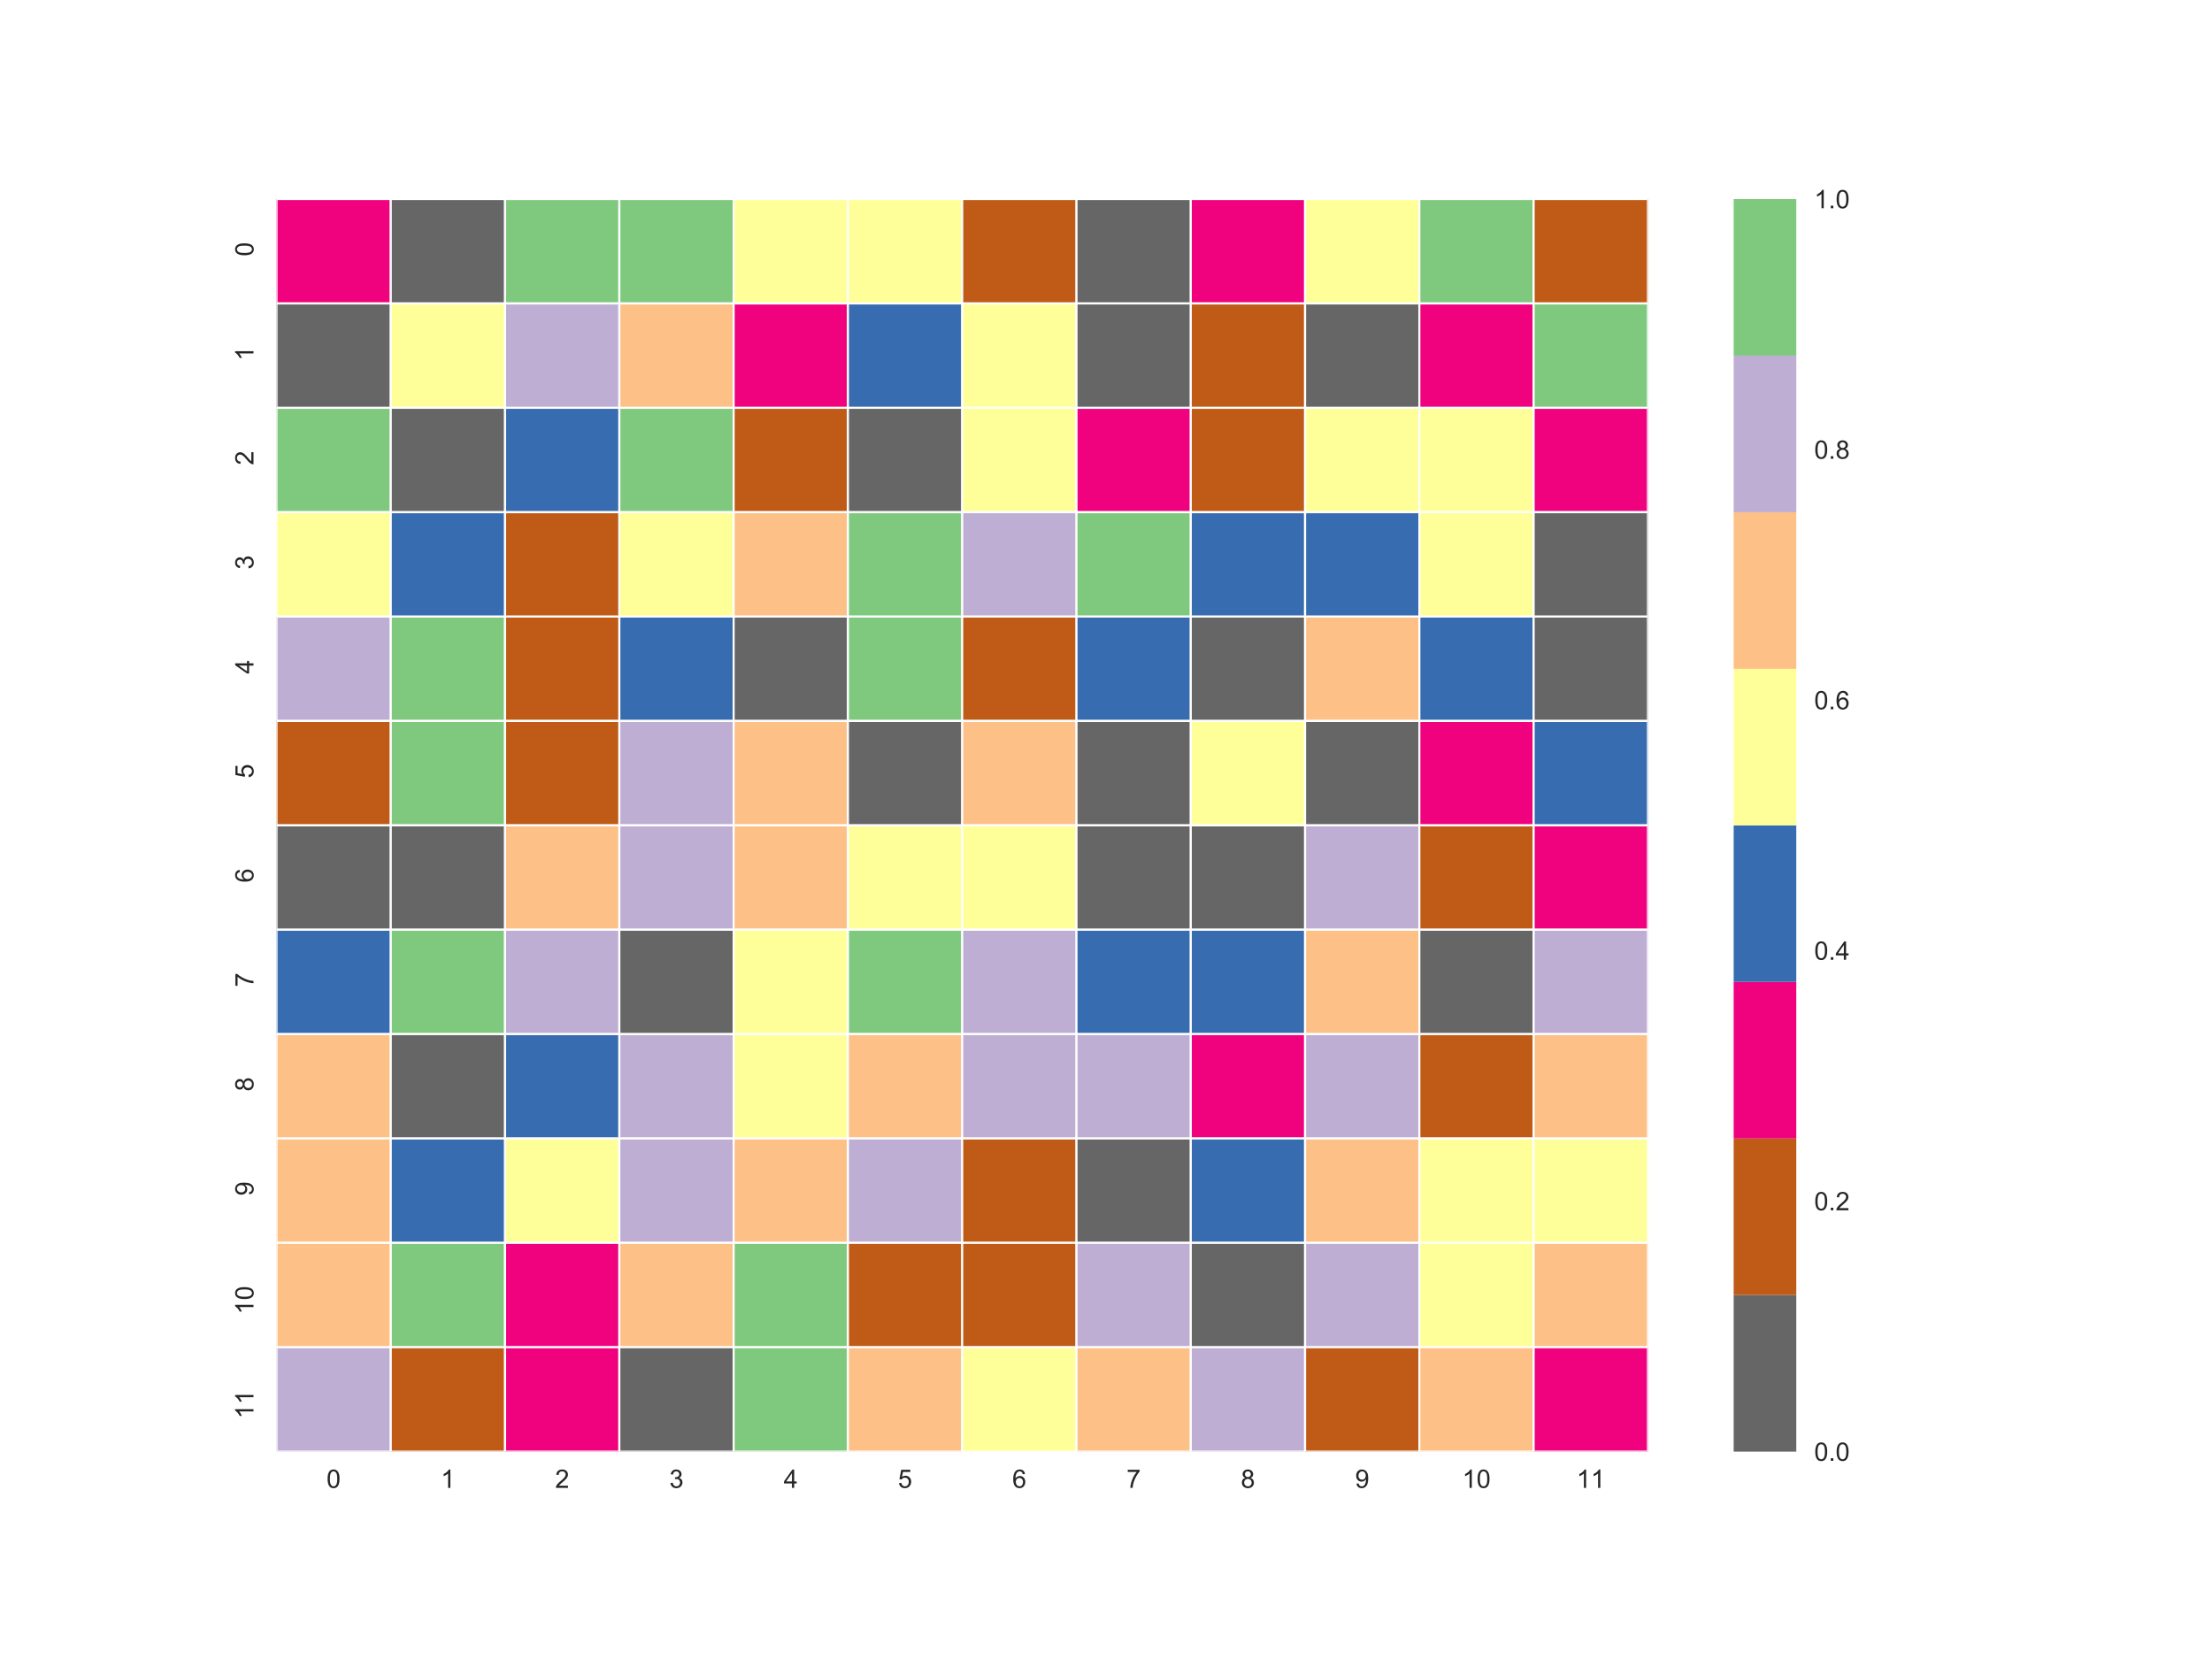 <?xml version="1.0" encoding="utf-8" standalone="no"?>
<!DOCTYPE svg PUBLIC "-//W3C//DTD SVG 1.1//EN"
  "http://www.w3.org/Graphics/SVG/1.1/DTD/svg11.dtd">
<!-- Created with matplotlib (http://matplotlib.org/) -->
<svg height="648pt" version="1.1" viewBox="0 0 864 648" width="864pt" xmlns="http://www.w3.org/2000/svg" xmlns:xlink="http://www.w3.org/1999/xlink">
 <defs>
  <style type="text/css">
*{stroke-linecap:butt;stroke-linejoin:round;}
  </style>
 </defs>
 <g id="figure_1">
  <g id="patch_1">
   <path d="M 0 648 
L 864 648 
L 864 0 
L 0 0 
z
" style="fill:#ffffff;"/>
  </g>
  <g id="axes_1">
   <g id="patch_2">
    <path d="M 108 567 
L 643.68 567 
L 643.68 77.76 
L 108 77.76 
z
" style="fill:#ffffff;"/>
   </g>
   <g id="matplotlib.axis_1">
    <g id="xtick_1">
     <g id="line2d_1"/>
     <g id="text_1">
      <!-- 0 -->
      <defs>
       <path d="M 4.156 35.297 
Q 4.156 48 6.766 55.734 
Q 9.375 63.484 14.516 67.672 
Q 19.672 71.875 27.484 71.875 
Q 33.25 71.875 37.594 69.547 
Q 41.938 67.234 44.766 62.859 
Q 47.609 58.5 49.219 52.219 
Q 50.828 45.953 50.828 35.297 
Q 50.828 22.703 48.234 14.969 
Q 45.656 7.234 40.5 3 
Q 35.359 -1.219 27.484 -1.219 
Q 17.141 -1.219 11.234 6.203 
Q 4.156 15.141 4.156 35.297 
z
M 13.188 35.297 
Q 13.188 17.672 17.312 11.828 
Q 21.438 6 27.484 6 
Q 33.547 6 37.672 11.859 
Q 41.797 17.719 41.797 35.297 
Q 41.797 52.984 37.672 58.781 
Q 33.547 64.594 27.391 64.594 
Q 21.344 64.594 17.719 59.469 
Q 13.188 52.938 13.188 35.297 
z
" id="ArialMT-30"/>
      </defs>
      <g style="fill:#262626;" transform="translate(127.54 581.158)scale(0.1 -0.1)">
       <use xlink:href="#ArialMT-30"/>
      </g>
     </g>
    </g>
    <g id="xtick_2">
     <g id="line2d_2"/>
     <g id="text_2">
      <!-- 1 -->
      <defs>
       <path d="M 37.25 0 
L 28.469 0 
L 28.469 56 
Q 25.297 52.984 20.141 49.953 
Q 14.984 46.922 10.891 45.406 
L 10.891 53.906 
Q 18.266 57.375 23.781 62.297 
Q 29.297 67.234 31.594 71.875 
L 37.25 71.875 
z
" id="ArialMT-31"/>
      </defs>
      <g style="fill:#262626;" transform="translate(172.18 581.158)scale(0.1 -0.1)">
       <use xlink:href="#ArialMT-31"/>
      </g>
     </g>
    </g>
    <g id="xtick_3">
     <g id="line2d_3"/>
     <g id="text_3">
      <!-- 2 -->
      <defs>
       <path d="M 50.344 8.453 
L 50.344 0 
L 3.031 0 
Q 2.938 3.172 4.047 6.109 
Q 5.859 10.938 9.828 15.625 
Q 13.812 20.312 21.344 26.469 
Q 33.016 36.031 37.109 41.625 
Q 41.219 47.219 41.219 52.203 
Q 41.219 57.422 37.469 61 
Q 33.734 64.594 27.734 64.594 
Q 21.391 64.594 17.578 60.781 
Q 13.766 56.984 13.719 50.25 
L 4.688 51.172 
Q 5.609 61.281 11.656 66.578 
Q 17.719 71.875 27.938 71.875 
Q 38.234 71.875 44.234 66.156 
Q 50.25 60.453 50.25 52 
Q 50.25 47.703 48.484 43.547 
Q 46.734 39.406 42.656 34.812 
Q 38.578 30.219 29.109 22.219 
Q 21.188 15.578 18.938 13.203 
Q 16.703 10.844 15.234 8.453 
z
" id="ArialMT-32"/>
      </defs>
      <g style="fill:#262626;" transform="translate(216.82 581.158)scale(0.1 -0.1)">
       <use xlink:href="#ArialMT-32"/>
      </g>
     </g>
    </g>
    <g id="xtick_4">
     <g id="line2d_4"/>
     <g id="text_4">
      <!-- 3 -->
      <defs>
       <path d="M 4.203 18.891 
L 12.984 20.062 
Q 14.5 12.594 18.141 9.297 
Q 21.781 6 27 6 
Q 33.203 6 37.469 10.297 
Q 41.75 14.594 41.75 20.953 
Q 41.75 27 37.797 30.922 
Q 33.844 34.859 27.734 34.859 
Q 25.25 34.859 21.531 33.891 
L 22.516 41.609 
Q 23.391 41.5 23.922 41.5 
Q 29.547 41.5 34.031 44.422 
Q 38.531 47.359 38.531 53.469 
Q 38.531 58.297 35.25 61.469 
Q 31.984 64.656 26.812 64.656 
Q 21.688 64.656 18.266 61.422 
Q 14.844 58.203 13.875 51.766 
L 5.078 53.328 
Q 6.688 62.156 12.391 67.016 
Q 18.109 71.875 26.609 71.875 
Q 32.469 71.875 37.391 69.359 
Q 42.328 66.844 44.938 62.5 
Q 47.562 58.156 47.562 53.266 
Q 47.562 48.641 45.062 44.828 
Q 42.578 41.016 37.703 38.766 
Q 44.047 37.312 47.562 32.688 
Q 51.078 28.078 51.078 21.141 
Q 51.078 11.766 44.234 5.25 
Q 37.406 -1.266 26.953 -1.266 
Q 17.531 -1.266 11.297 4.344 
Q 5.078 9.969 4.203 18.891 
z
" id="ArialMT-33"/>
      </defs>
      <g style="fill:#262626;" transform="translate(261.46 581.158)scale(0.1 -0.1)">
       <use xlink:href="#ArialMT-33"/>
      </g>
     </g>
    </g>
    <g id="xtick_5">
     <g id="line2d_5"/>
     <g id="text_5">
      <!-- 4 -->
      <defs>
       <path d="M 32.328 0 
L 32.328 17.141 
L 1.266 17.141 
L 1.266 25.203 
L 33.938 71.578 
L 41.109 71.578 
L 41.109 25.203 
L 50.781 25.203 
L 50.781 17.141 
L 41.109 17.141 
L 41.109 0 
z
M 32.328 25.203 
L 32.328 57.469 
L 9.906 25.203 
z
" id="ArialMT-34"/>
      </defs>
      <g style="fill:#262626;" transform="translate(306.1 581.158)scale(0.1 -0.1)">
       <use xlink:href="#ArialMT-34"/>
      </g>
     </g>
    </g>
    <g id="xtick_6">
     <g id="line2d_6"/>
     <g id="text_6">
      <!-- 5 -->
      <defs>
       <path d="M 4.156 18.75 
L 13.375 19.531 
Q 14.406 12.797 18.141 9.391 
Q 21.875 6 27.156 6 
Q 33.5 6 37.891 10.781 
Q 42.281 15.578 42.281 23.484 
Q 42.281 31 38.062 35.344 
Q 33.844 39.703 27 39.703 
Q 22.75 39.703 19.328 37.766 
Q 15.922 35.844 13.969 32.766 
L 5.719 33.844 
L 12.641 70.609 
L 48.25 70.609 
L 48.25 62.203 
L 19.672 62.203 
L 15.828 42.969 
Q 22.266 47.469 29.344 47.469 
Q 38.719 47.469 45.156 40.969 
Q 51.609 34.469 51.609 24.266 
Q 51.609 14.547 45.953 7.469 
Q 39.062 -1.219 27.156 -1.219 
Q 17.391 -1.219 11.203 4.25 
Q 5.031 9.719 4.156 18.75 
z
" id="ArialMT-35"/>
      </defs>
      <g style="fill:#262626;" transform="translate(350.74 581.158)scale(0.1 -0.1)">
       <use xlink:href="#ArialMT-35"/>
      </g>
     </g>
    </g>
    <g id="xtick_7">
     <g id="line2d_7"/>
     <g id="text_7">
      <!-- 6 -->
      <defs>
       <path d="M 49.75 54.047 
L 41.016 53.375 
Q 39.844 58.547 37.703 60.891 
Q 34.125 64.656 28.906 64.656 
Q 24.703 64.656 21.531 62.312 
Q 17.391 59.281 14.984 53.469 
Q 12.594 47.656 12.5 36.922 
Q 15.672 41.75 20.266 44.094 
Q 24.859 46.438 29.891 46.438 
Q 38.672 46.438 44.844 39.969 
Q 51.031 33.5 51.031 23.25 
Q 51.031 16.5 48.125 10.719 
Q 45.219 4.938 40.141 1.859 
Q 35.062 -1.219 28.609 -1.219 
Q 17.625 -1.219 10.688 6.859 
Q 3.766 14.938 3.766 33.5 
Q 3.766 54.25 11.422 63.672 
Q 18.109 71.875 29.438 71.875 
Q 37.891 71.875 43.281 67.141 
Q 48.688 62.406 49.75 54.047 
z
M 13.875 23.188 
Q 13.875 18.656 15.797 14.5 
Q 17.719 10.359 21.188 8.172 
Q 24.656 6 28.469 6 
Q 34.031 6 38.031 10.484 
Q 42.047 14.984 42.047 22.703 
Q 42.047 30.125 38.078 34.391 
Q 34.125 38.672 28.125 38.672 
Q 22.172 38.672 18.016 34.391 
Q 13.875 30.125 13.875 23.188 
z
" id="ArialMT-36"/>
      </defs>
      <g style="fill:#262626;" transform="translate(395.38 581.158)scale(0.1 -0.1)">
       <use xlink:href="#ArialMT-36"/>
      </g>
     </g>
    </g>
    <g id="xtick_8">
     <g id="line2d_8"/>
     <g id="text_8">
      <!-- 7 -->
      <defs>
       <path d="M 4.734 62.203 
L 4.734 70.656 
L 51.078 70.656 
L 51.078 63.812 
Q 44.234 56.547 37.516 44.484 
Q 30.812 32.422 27.156 19.672 
Q 24.516 10.688 23.781 0 
L 14.75 0 
Q 14.891 8.453 18.062 20.406 
Q 21.234 32.375 27.172 43.484 
Q 33.109 54.594 39.797 62.203 
z
" id="ArialMT-37"/>
      </defs>
      <g style="fill:#262626;" transform="translate(440.02 581.158)scale(0.1 -0.1)">
       <use xlink:href="#ArialMT-37"/>
      </g>
     </g>
    </g>
    <g id="xtick_9">
     <g id="line2d_9"/>
     <g id="text_9">
      <!-- 8 -->
      <defs>
       <path d="M 17.672 38.812 
Q 12.203 40.828 9.562 44.531 
Q 6.938 48.25 6.938 53.422 
Q 6.938 61.234 12.547 66.547 
Q 18.172 71.875 27.484 71.875 
Q 36.859 71.875 42.578 66.422 
Q 48.297 60.984 48.297 53.172 
Q 48.297 48.188 45.672 44.5 
Q 43.062 40.828 37.75 38.812 
Q 44.344 36.672 47.781 31.875 
Q 51.219 27.094 51.219 20.453 
Q 51.219 11.281 44.719 5.031 
Q 38.234 -1.219 27.641 -1.219 
Q 17.047 -1.219 10.547 5.047 
Q 4.047 11.328 4.047 20.703 
Q 4.047 27.688 7.594 32.391 
Q 11.141 37.109 17.672 38.812 
z
M 15.922 53.719 
Q 15.922 48.641 19.188 45.406 
Q 22.469 42.188 27.688 42.188 
Q 32.766 42.188 36.016 45.375 
Q 39.266 48.578 39.266 53.219 
Q 39.266 58.062 35.906 61.359 
Q 32.562 64.656 27.594 64.656 
Q 22.562 64.656 19.234 61.422 
Q 15.922 58.203 15.922 53.719 
z
M 13.094 20.656 
Q 13.094 16.891 14.875 13.375 
Q 16.656 9.859 20.172 7.922 
Q 23.688 6 27.734 6 
Q 34.031 6 38.125 10.047 
Q 42.234 14.109 42.234 20.359 
Q 42.234 26.703 38.016 30.859 
Q 33.797 35.016 27.438 35.016 
Q 21.234 35.016 17.156 30.906 
Q 13.094 26.812 13.094 20.656 
z
" id="ArialMT-38"/>
      </defs>
      <g style="fill:#262626;" transform="translate(484.66 581.158)scale(0.1 -0.1)">
       <use xlink:href="#ArialMT-38"/>
      </g>
     </g>
    </g>
    <g id="xtick_10">
     <g id="line2d_10"/>
     <g id="text_10">
      <!-- 9 -->
      <defs>
       <path d="M 5.469 16.547 
L 13.922 17.328 
Q 14.984 11.375 18.016 8.688 
Q 21.047 6 25.781 6 
Q 29.828 6 32.875 7.859 
Q 35.938 9.719 37.891 12.812 
Q 39.844 15.922 41.156 21.188 
Q 42.484 26.469 42.484 31.938 
Q 42.484 32.516 42.438 33.688 
Q 39.797 29.5 35.234 26.875 
Q 30.672 24.266 25.344 24.266 
Q 16.453 24.266 10.297 30.703 
Q 4.156 37.156 4.156 47.703 
Q 4.156 58.594 10.578 65.234 
Q 17 71.875 26.656 71.875 
Q 33.641 71.875 39.422 68.109 
Q 45.219 64.359 48.219 57.391 
Q 51.219 50.438 51.219 37.25 
Q 51.219 23.531 48.234 15.406 
Q 45.266 7.281 39.375 3.031 
Q 33.5 -1.219 25.594 -1.219 
Q 17.188 -1.219 11.859 3.438 
Q 6.547 8.109 5.469 16.547 
z
M 41.453 48.141 
Q 41.453 55.719 37.422 60.156 
Q 33.406 64.594 27.734 64.594 
Q 21.875 64.594 17.531 59.812 
Q 13.188 55.031 13.188 47.406 
Q 13.188 40.578 17.312 36.297 
Q 21.438 32.031 27.484 32.031 
Q 33.594 32.031 37.516 36.297 
Q 41.453 40.578 41.453 48.141 
z
" id="ArialMT-39"/>
      </defs>
      <g style="fill:#262626;" transform="translate(529.3 581.158)scale(0.1 -0.1)">
       <use xlink:href="#ArialMT-39"/>
      </g>
     </g>
    </g>
    <g id="xtick_11">
     <g id="line2d_11"/>
     <g id="text_11">
      <!-- 10 -->
      <g style="fill:#262626;" transform="translate(571.159 581.158)scale(0.1 -0.1)">
       <use xlink:href="#ArialMT-31"/>
       <use x="55.615" xlink:href="#ArialMT-30"/>
      </g>
     </g>
    </g>
    <g id="xtick_12">
     <g id="line2d_12"/>
     <g id="text_12">
      <!-- 11 -->
      <g style="fill:#262626;" transform="translate(615.805 581.158)scale(0.1 -0.1)">
       <use xlink:href="#ArialMT-31"/>
       <use x="55.506" xlink:href="#ArialMT-31"/>
      </g>
     </g>
    </g>
   </g>
   <g id="matplotlib.axis_2">
    <g id="ytick_1">
     <g id="line2d_13"/>
     <g id="text_13">
      <!-- 0 -->
      <g style="fill:#262626;" transform="translate(99.013 100.127)rotate(-90)scale(0.1 -0.1)">
       <use xlink:href="#ArialMT-30"/>
      </g>
     </g>
    </g>
    <g id="ytick_2">
     <g id="line2d_14"/>
     <g id="text_14">
      <!-- 1 -->
      <g style="fill:#262626;" transform="translate(99.013 140.897)rotate(-90)scale(0.1 -0.1)">
       <use xlink:href="#ArialMT-31"/>
      </g>
     </g>
    </g>
    <g id="ytick_3">
     <g id="line2d_15"/>
     <g id="text_15">
      <!-- 2 -->
      <g style="fill:#262626;" transform="translate(99.013 181.667)rotate(-90)scale(0.1 -0.1)">
       <use xlink:href="#ArialMT-32"/>
      </g>
     </g>
    </g>
    <g id="ytick_4">
     <g id="line2d_16"/>
     <g id="text_16">
      <!-- 3 -->
      <g style="fill:#262626;" transform="translate(99.013 222.437)rotate(-90)scale(0.1 -0.1)">
       <use xlink:href="#ArialMT-33"/>
      </g>
     </g>
    </g>
    <g id="ytick_5">
     <g id="line2d_17"/>
     <g id="text_17">
      <!-- 4 -->
      <g style="fill:#262626;" transform="translate(99.013 263.207)rotate(-90)scale(0.1 -0.1)">
       <use xlink:href="#ArialMT-34"/>
      </g>
     </g>
    </g>
    <g id="ytick_6">
     <g id="line2d_18"/>
     <g id="text_18">
      <!-- 5 -->
      <g style="fill:#262626;" transform="translate(99.013 303.977)rotate(-90)scale(0.1 -0.1)">
       <use xlink:href="#ArialMT-35"/>
      </g>
     </g>
    </g>
    <g id="ytick_7">
     <g id="line2d_19"/>
     <g id="text_19">
      <!-- 6 -->
      <g style="fill:#262626;" transform="translate(99.013 344.747)rotate(-90)scale(0.1 -0.1)">
       <use xlink:href="#ArialMT-36"/>
      </g>
     </g>
    </g>
    <g id="ytick_8">
     <g id="line2d_20"/>
     <g id="text_20">
      <!-- 7 -->
      <g style="fill:#262626;" transform="translate(99.013 385.517)rotate(-90)scale(0.1 -0.1)">
       <use xlink:href="#ArialMT-37"/>
      </g>
     </g>
    </g>
    <g id="ytick_9">
     <g id="line2d_21"/>
     <g id="text_21">
      <!-- 8 -->
      <g style="fill:#262626;" transform="translate(99.013 426.287)rotate(-90)scale(0.1 -0.1)">
       <use xlink:href="#ArialMT-38"/>
      </g>
     </g>
    </g>
    <g id="ytick_10">
     <g id="line2d_22"/>
     <g id="text_22">
      <!-- 9 -->
      <g style="fill:#262626;" transform="translate(99.013 467.057)rotate(-90)scale(0.1 -0.1)">
       <use xlink:href="#ArialMT-39"/>
      </g>
     </g>
    </g>
    <g id="ytick_11">
     <g id="line2d_23"/>
     <g id="text_23">
      <!-- 10 -->
      <g style="fill:#262626;" transform="translate(99.013 513.388)rotate(-90)scale(0.1 -0.1)">
       <use xlink:href="#ArialMT-31"/>
       <use x="55.615" xlink:href="#ArialMT-30"/>
      </g>
     </g>
    </g>
    <g id="ytick_12">
     <g id="line2d_24"/>
     <g id="text_24">
      <!-- 11 -->
      <g style="fill:#262626;" transform="translate(99.013 554.147)rotate(-90)scale(0.1 -0.1)">
       <use xlink:href="#ArialMT-31"/>
       <use x="55.506" xlink:href="#ArialMT-31"/>
      </g>
     </g>
    </g>
   </g>
   <g id="QuadMesh_1">
    <path clip-path="url(#p88a2406345)" d="M 108 77.76 
L 152.64 77.76 
L 152.64 118.53 
L 108 118.53 
L 108 77.76 
" style="fill:#f0027f;stroke:#ffffff;stroke-width:0.8;"/>
    <path clip-path="url(#p88a2406345)" d="M 152.64 77.76 
L 197.28 77.76 
L 197.28 118.53 
L 152.64 118.53 
L 152.64 77.76 
" style="fill:#666666;stroke:#ffffff;stroke-width:0.8;"/>
    <path clip-path="url(#p88a2406345)" d="M 197.28 77.76 
L 241.92 77.76 
L 241.92 118.53 
L 197.28 118.53 
L 197.28 77.76 
" style="fill:#7fc97f;stroke:#ffffff;stroke-width:0.8;"/>
    <path clip-path="url(#p88a2406345)" d="M 241.92 77.76 
L 286.56 77.76 
L 286.56 118.53 
L 241.92 118.53 
L 241.92 77.76 
" style="fill:#7fc97f;stroke:#ffffff;stroke-width:0.8;"/>
    <path clip-path="url(#p88a2406345)" d="M 286.56 77.76 
L 331.2 77.76 
L 331.2 118.53 
L 286.56 118.53 
L 286.56 77.76 
" style="fill:#ffff99;stroke:#ffffff;stroke-width:0.8;"/>
    <path clip-path="url(#p88a2406345)" d="M 331.2 77.76 
L 375.84 77.76 
L 375.84 118.53 
L 331.2 118.53 
L 331.2 77.76 
" style="fill:#ffff99;stroke:#ffffff;stroke-width:0.8;"/>
    <path clip-path="url(#p88a2406345)" d="M 375.84 77.76 
L 420.48 77.76 
L 420.48 118.53 
L 375.84 118.53 
L 375.84 77.76 
" style="fill:#bf5b17;stroke:#ffffff;stroke-width:0.8;"/>
    <path clip-path="url(#p88a2406345)" d="M 420.48 77.76 
L 465.12 77.76 
L 465.12 118.53 
L 420.48 118.53 
L 420.48 77.76 
" style="fill:#666666;stroke:#ffffff;stroke-width:0.8;"/>
    <path clip-path="url(#p88a2406345)" d="M 465.12 77.76 
L 509.76 77.76 
L 509.76 118.53 
L 465.12 118.53 
L 465.12 77.76 
" style="fill:#f0027f;stroke:#ffffff;stroke-width:0.8;"/>
    <path clip-path="url(#p88a2406345)" d="M 509.76 77.76 
L 554.4 77.76 
L 554.4 118.53 
L 509.76 118.53 
L 509.76 77.76 
" style="fill:#ffff99;stroke:#ffffff;stroke-width:0.8;"/>
    <path clip-path="url(#p88a2406345)" d="M 554.4 77.76 
L 599.04 77.76 
L 599.04 118.53 
L 554.4 118.53 
L 554.4 77.76 
" style="fill:#7fc97f;stroke:#ffffff;stroke-width:0.8;"/>
    <path clip-path="url(#p88a2406345)" d="M 599.04 77.76 
L 643.68 77.76 
L 643.68 118.53 
L 599.04 118.53 
L 599.04 77.76 
" style="fill:#bf5b17;stroke:#ffffff;stroke-width:0.8;"/>
    <path clip-path="url(#p88a2406345)" d="M 108 118.53 
L 152.64 118.53 
L 152.64 159.3 
L 108 159.3 
L 108 118.53 
" style="fill:#666666;stroke:#ffffff;stroke-width:0.8;"/>
    <path clip-path="url(#p88a2406345)" d="M 152.64 118.53 
L 197.28 118.53 
L 197.28 159.3 
L 152.64 159.3 
L 152.64 118.53 
" style="fill:#ffff99;stroke:#ffffff;stroke-width:0.8;"/>
    <path clip-path="url(#p88a2406345)" d="M 197.28 118.53 
L 241.92 118.53 
L 241.92 159.3 
L 197.28 159.3 
L 197.28 118.53 
" style="fill:#beaed4;stroke:#ffffff;stroke-width:0.8;"/>
    <path clip-path="url(#p88a2406345)" d="M 241.92 118.53 
L 286.56 118.53 
L 286.56 159.3 
L 241.92 159.3 
L 241.92 118.53 
" style="fill:#fdc086;stroke:#ffffff;stroke-width:0.8;"/>
    <path clip-path="url(#p88a2406345)" d="M 286.56 118.53 
L 331.2 118.53 
L 331.2 159.3 
L 286.56 159.3 
L 286.56 118.53 
" style="fill:#f0027f;stroke:#ffffff;stroke-width:0.8;"/>
    <path clip-path="url(#p88a2406345)" d="M 331.2 118.53 
L 375.84 118.53 
L 375.84 159.3 
L 331.2 159.3 
L 331.2 118.53 
" style="fill:#386cb0;stroke:#ffffff;stroke-width:0.8;"/>
    <path clip-path="url(#p88a2406345)" d="M 375.84 118.53 
L 420.48 118.53 
L 420.48 159.3 
L 375.84 159.3 
L 375.84 118.53 
" style="fill:#ffff99;stroke:#ffffff;stroke-width:0.8;"/>
    <path clip-path="url(#p88a2406345)" d="M 420.48 118.53 
L 465.12 118.53 
L 465.12 159.3 
L 420.48 159.3 
L 420.48 118.53 
" style="fill:#666666;stroke:#ffffff;stroke-width:0.8;"/>
    <path clip-path="url(#p88a2406345)" d="M 465.12 118.53 
L 509.76 118.53 
L 509.76 159.3 
L 465.12 159.3 
L 465.12 118.53 
" style="fill:#bf5b17;stroke:#ffffff;stroke-width:0.8;"/>
    <path clip-path="url(#p88a2406345)" d="M 509.76 118.53 
L 554.4 118.53 
L 554.4 159.3 
L 509.76 159.3 
L 509.76 118.53 
" style="fill:#666666;stroke:#ffffff;stroke-width:0.8;"/>
    <path clip-path="url(#p88a2406345)" d="M 554.4 118.53 
L 599.04 118.53 
L 599.04 159.3 
L 554.4 159.3 
L 554.4 118.53 
" style="fill:#f0027f;stroke:#ffffff;stroke-width:0.8;"/>
    <path clip-path="url(#p88a2406345)" d="M 599.04 118.53 
L 643.68 118.53 
L 643.68 159.3 
L 599.04 159.3 
L 599.04 118.53 
" style="fill:#7fc97f;stroke:#ffffff;stroke-width:0.8;"/>
    <path clip-path="url(#p88a2406345)" d="M 108 159.3 
L 152.64 159.3 
L 152.64 200.07 
L 108 200.07 
L 108 159.3 
" style="fill:#7fc97f;stroke:#ffffff;stroke-width:0.8;"/>
    <path clip-path="url(#p88a2406345)" d="M 152.64 159.3 
L 197.28 159.3 
L 197.28 200.07 
L 152.64 200.07 
L 152.64 159.3 
" style="fill:#666666;stroke:#ffffff;stroke-width:0.8;"/>
    <path clip-path="url(#p88a2406345)" d="M 197.28 159.3 
L 241.92 159.3 
L 241.92 200.07 
L 197.28 200.07 
L 197.28 159.3 
" style="fill:#386cb0;stroke:#ffffff;stroke-width:0.8;"/>
    <path clip-path="url(#p88a2406345)" d="M 241.92 159.3 
L 286.56 159.3 
L 286.56 200.07 
L 241.92 200.07 
L 241.92 159.3 
" style="fill:#7fc97f;stroke:#ffffff;stroke-width:0.8;"/>
    <path clip-path="url(#p88a2406345)" d="M 286.56 159.3 
L 331.2 159.3 
L 331.2 200.07 
L 286.56 200.07 
L 286.56 159.3 
" style="fill:#bf5b17;stroke:#ffffff;stroke-width:0.8;"/>
    <path clip-path="url(#p88a2406345)" d="M 331.2 159.3 
L 375.84 159.3 
L 375.84 200.07 
L 331.2 200.07 
L 331.2 159.3 
" style="fill:#666666;stroke:#ffffff;stroke-width:0.8;"/>
    <path clip-path="url(#p88a2406345)" d="M 375.84 159.3 
L 420.48 159.3 
L 420.48 200.07 
L 375.84 200.07 
L 375.84 159.3 
" style="fill:#ffff99;stroke:#ffffff;stroke-width:0.8;"/>
    <path clip-path="url(#p88a2406345)" d="M 420.48 159.3 
L 465.12 159.3 
L 465.12 200.07 
L 420.48 200.07 
L 420.48 159.3 
" style="fill:#f0027f;stroke:#ffffff;stroke-width:0.8;"/>
    <path clip-path="url(#p88a2406345)" d="M 465.12 159.3 
L 509.76 159.3 
L 509.76 200.07 
L 465.12 200.07 
L 465.12 159.3 
" style="fill:#bf5b17;stroke:#ffffff;stroke-width:0.8;"/>
    <path clip-path="url(#p88a2406345)" d="M 509.76 159.3 
L 554.4 159.3 
L 554.4 200.07 
L 509.76 200.07 
L 509.76 159.3 
" style="fill:#ffff99;stroke:#ffffff;stroke-width:0.8;"/>
    <path clip-path="url(#p88a2406345)" d="M 554.4 159.3 
L 599.04 159.3 
L 599.04 200.07 
L 554.4 200.07 
L 554.4 159.3 
" style="fill:#ffff99;stroke:#ffffff;stroke-width:0.8;"/>
    <path clip-path="url(#p88a2406345)" d="M 599.04 159.3 
L 643.68 159.3 
L 643.68 200.07 
L 599.04 200.07 
L 599.04 159.3 
" style="fill:#f0027f;stroke:#ffffff;stroke-width:0.8;"/>
    <path clip-path="url(#p88a2406345)" d="M 108 200.07 
L 152.64 200.07 
L 152.64 240.84 
L 108 240.84 
L 108 200.07 
" style="fill:#ffff99;stroke:#ffffff;stroke-width:0.8;"/>
    <path clip-path="url(#p88a2406345)" d="M 152.64 200.07 
L 197.28 200.07 
L 197.28 240.84 
L 152.64 240.84 
L 152.64 200.07 
" style="fill:#386cb0;stroke:#ffffff;stroke-width:0.8;"/>
    <path clip-path="url(#p88a2406345)" d="M 197.28 200.07 
L 241.92 200.07 
L 241.92 240.84 
L 197.28 240.84 
L 197.28 200.07 
" style="fill:#bf5b17;stroke:#ffffff;stroke-width:0.8;"/>
    <path clip-path="url(#p88a2406345)" d="M 241.92 200.07 
L 286.56 200.07 
L 286.56 240.84 
L 241.92 240.84 
L 241.92 200.07 
" style="fill:#ffff99;stroke:#ffffff;stroke-width:0.8;"/>
    <path clip-path="url(#p88a2406345)" d="M 286.56 200.07 
L 331.2 200.07 
L 331.2 240.84 
L 286.56 240.84 
L 286.56 200.07 
" style="fill:#fdc086;stroke:#ffffff;stroke-width:0.8;"/>
    <path clip-path="url(#p88a2406345)" d="M 331.2 200.07 
L 375.84 200.07 
L 375.84 240.84 
L 331.2 240.84 
L 331.2 200.07 
" style="fill:#7fc97f;stroke:#ffffff;stroke-width:0.8;"/>
    <path clip-path="url(#p88a2406345)" d="M 375.84 200.07 
L 420.48 200.07 
L 420.48 240.84 
L 375.84 240.84 
L 375.84 200.07 
" style="fill:#beaed4;stroke:#ffffff;stroke-width:0.8;"/>
    <path clip-path="url(#p88a2406345)" d="M 420.48 200.07 
L 465.12 200.07 
L 465.12 240.84 
L 420.48 240.84 
L 420.48 200.07 
" style="fill:#7fc97f;stroke:#ffffff;stroke-width:0.8;"/>
    <path clip-path="url(#p88a2406345)" d="M 465.12 200.07 
L 509.76 200.07 
L 509.76 240.84 
L 465.12 240.84 
L 465.12 200.07 
" style="fill:#386cb0;stroke:#ffffff;stroke-width:0.8;"/>
    <path clip-path="url(#p88a2406345)" d="M 509.76 200.07 
L 554.4 200.07 
L 554.4 240.84 
L 509.76 240.84 
L 509.76 200.07 
" style="fill:#386cb0;stroke:#ffffff;stroke-width:0.8;"/>
    <path clip-path="url(#p88a2406345)" d="M 554.4 200.07 
L 599.04 200.07 
L 599.04 240.84 
L 554.4 240.84 
L 554.4 200.07 
" style="fill:#ffff99;stroke:#ffffff;stroke-width:0.8;"/>
    <path clip-path="url(#p88a2406345)" d="M 599.04 200.07 
L 643.68 200.07 
L 643.68 240.84 
L 599.04 240.84 
L 599.04 200.07 
" style="fill:#666666;stroke:#ffffff;stroke-width:0.8;"/>
    <path clip-path="url(#p88a2406345)" d="M 108 240.84 
L 152.64 240.84 
L 152.64 281.61 
L 108 281.61 
L 108 240.84 
" style="fill:#beaed4;stroke:#ffffff;stroke-width:0.8;"/>
    <path clip-path="url(#p88a2406345)" d="M 152.64 240.84 
L 197.28 240.84 
L 197.28 281.61 
L 152.64 281.61 
L 152.64 240.84 
" style="fill:#7fc97f;stroke:#ffffff;stroke-width:0.8;"/>
    <path clip-path="url(#p88a2406345)" d="M 197.28 240.84 
L 241.92 240.84 
L 241.92 281.61 
L 197.28 281.61 
L 197.28 240.84 
" style="fill:#bf5b17;stroke:#ffffff;stroke-width:0.8;"/>
    <path clip-path="url(#p88a2406345)" d="M 241.92 240.84 
L 286.56 240.84 
L 286.56 281.61 
L 241.92 281.61 
L 241.92 240.84 
" style="fill:#386cb0;stroke:#ffffff;stroke-width:0.8;"/>
    <path clip-path="url(#p88a2406345)" d="M 286.56 240.84 
L 331.2 240.84 
L 331.2 281.61 
L 286.56 281.61 
L 286.56 240.84 
" style="fill:#666666;stroke:#ffffff;stroke-width:0.8;"/>
    <path clip-path="url(#p88a2406345)" d="M 331.2 240.84 
L 375.84 240.84 
L 375.84 281.61 
L 331.2 281.61 
L 331.2 240.84 
" style="fill:#7fc97f;stroke:#ffffff;stroke-width:0.8;"/>
    <path clip-path="url(#p88a2406345)" d="M 375.84 240.84 
L 420.48 240.84 
L 420.48 281.61 
L 375.84 281.61 
L 375.84 240.84 
" style="fill:#bf5b17;stroke:#ffffff;stroke-width:0.8;"/>
    <path clip-path="url(#p88a2406345)" d="M 420.48 240.84 
L 465.12 240.84 
L 465.12 281.61 
L 420.48 281.61 
L 420.48 240.84 
" style="fill:#386cb0;stroke:#ffffff;stroke-width:0.8;"/>
    <path clip-path="url(#p88a2406345)" d="M 465.12 240.84 
L 509.76 240.84 
L 509.76 281.61 
L 465.12 281.61 
L 465.12 240.84 
" style="fill:#666666;stroke:#ffffff;stroke-width:0.8;"/>
    <path clip-path="url(#p88a2406345)" d="M 509.76 240.84 
L 554.4 240.84 
L 554.4 281.61 
L 509.76 281.61 
L 509.76 240.84 
" style="fill:#fdc086;stroke:#ffffff;stroke-width:0.8;"/>
    <path clip-path="url(#p88a2406345)" d="M 554.4 240.84 
L 599.04 240.84 
L 599.04 281.61 
L 554.4 281.61 
L 554.4 240.84 
" style="fill:#386cb0;stroke:#ffffff;stroke-width:0.8;"/>
    <path clip-path="url(#p88a2406345)" d="M 599.04 240.84 
L 643.68 240.84 
L 643.68 281.61 
L 599.04 281.61 
L 599.04 240.84 
" style="fill:#666666;stroke:#ffffff;stroke-width:0.8;"/>
    <path clip-path="url(#p88a2406345)" d="M 108 281.61 
L 152.64 281.61 
L 152.64 322.38 
L 108 322.38 
L 108 281.61 
" style="fill:#bf5b17;stroke:#ffffff;stroke-width:0.8;"/>
    <path clip-path="url(#p88a2406345)" d="M 152.64 281.61 
L 197.28 281.61 
L 197.28 322.38 
L 152.64 322.38 
L 152.64 281.61 
" style="fill:#7fc97f;stroke:#ffffff;stroke-width:0.8;"/>
    <path clip-path="url(#p88a2406345)" d="M 197.28 281.61 
L 241.92 281.61 
L 241.92 322.38 
L 197.28 322.38 
L 197.28 281.61 
" style="fill:#bf5b17;stroke:#ffffff;stroke-width:0.8;"/>
    <path clip-path="url(#p88a2406345)" d="M 241.92 281.61 
L 286.56 281.61 
L 286.56 322.38 
L 241.92 322.38 
L 241.92 281.61 
" style="fill:#beaed4;stroke:#ffffff;stroke-width:0.8;"/>
    <path clip-path="url(#p88a2406345)" d="M 286.56 281.61 
L 331.2 281.61 
L 331.2 322.38 
L 286.56 322.38 
L 286.56 281.61 
" style="fill:#fdc086;stroke:#ffffff;stroke-width:0.8;"/>
    <path clip-path="url(#p88a2406345)" d="M 331.2 281.61 
L 375.84 281.61 
L 375.84 322.38 
L 331.2 322.38 
L 331.2 281.61 
" style="fill:#666666;stroke:#ffffff;stroke-width:0.8;"/>
    <path clip-path="url(#p88a2406345)" d="M 375.84 281.61 
L 420.48 281.61 
L 420.48 322.38 
L 375.84 322.38 
L 375.84 281.61 
" style="fill:#fdc086;stroke:#ffffff;stroke-width:0.8;"/>
    <path clip-path="url(#p88a2406345)" d="M 420.48 281.61 
L 465.12 281.61 
L 465.12 322.38 
L 420.48 322.38 
L 420.48 281.61 
" style="fill:#666666;stroke:#ffffff;stroke-width:0.8;"/>
    <path clip-path="url(#p88a2406345)" d="M 465.12 281.61 
L 509.76 281.61 
L 509.76 322.38 
L 465.12 322.38 
L 465.12 281.61 
" style="fill:#ffff99;stroke:#ffffff;stroke-width:0.8;"/>
    <path clip-path="url(#p88a2406345)" d="M 509.76 281.61 
L 554.4 281.61 
L 554.4 322.38 
L 509.76 322.38 
L 509.76 281.61 
" style="fill:#666666;stroke:#ffffff;stroke-width:0.8;"/>
    <path clip-path="url(#p88a2406345)" d="M 554.4 281.61 
L 599.04 281.61 
L 599.04 322.38 
L 554.4 322.38 
L 554.4 281.61 
" style="fill:#f0027f;stroke:#ffffff;stroke-width:0.8;"/>
    <path clip-path="url(#p88a2406345)" d="M 599.04 281.61 
L 643.68 281.61 
L 643.68 322.38 
L 599.04 322.38 
L 599.04 281.61 
" style="fill:#386cb0;stroke:#ffffff;stroke-width:0.8;"/>
    <path clip-path="url(#p88a2406345)" d="M 108 322.38 
L 152.64 322.38 
L 152.64 363.15 
L 108 363.15 
L 108 322.38 
" style="fill:#666666;stroke:#ffffff;stroke-width:0.8;"/>
    <path clip-path="url(#p88a2406345)" d="M 152.64 322.38 
L 197.28 322.38 
L 197.28 363.15 
L 152.64 363.15 
L 152.64 322.38 
" style="fill:#666666;stroke:#ffffff;stroke-width:0.8;"/>
    <path clip-path="url(#p88a2406345)" d="M 197.28 322.38 
L 241.92 322.38 
L 241.92 363.15 
L 197.28 363.15 
L 197.28 322.38 
" style="fill:#fdc086;stroke:#ffffff;stroke-width:0.8;"/>
    <path clip-path="url(#p88a2406345)" d="M 241.92 322.38 
L 286.56 322.38 
L 286.56 363.15 
L 241.92 363.15 
L 241.92 322.38 
" style="fill:#beaed4;stroke:#ffffff;stroke-width:0.8;"/>
    <path clip-path="url(#p88a2406345)" d="M 286.56 322.38 
L 331.2 322.38 
L 331.2 363.15 
L 286.56 363.15 
L 286.56 322.38 
" style="fill:#fdc086;stroke:#ffffff;stroke-width:0.8;"/>
    <path clip-path="url(#p88a2406345)" d="M 331.2 322.38 
L 375.84 322.38 
L 375.84 363.15 
L 331.2 363.15 
L 331.2 322.38 
" style="fill:#ffff99;stroke:#ffffff;stroke-width:0.8;"/>
    <path clip-path="url(#p88a2406345)" d="M 375.84 322.38 
L 420.48 322.38 
L 420.48 363.15 
L 375.84 363.15 
L 375.84 322.38 
" style="fill:#ffff99;stroke:#ffffff;stroke-width:0.8;"/>
    <path clip-path="url(#p88a2406345)" d="M 420.48 322.38 
L 465.12 322.38 
L 465.12 363.15 
L 420.48 363.15 
L 420.48 322.38 
" style="fill:#666666;stroke:#ffffff;stroke-width:0.8;"/>
    <path clip-path="url(#p88a2406345)" d="M 465.12 322.38 
L 509.76 322.38 
L 509.76 363.15 
L 465.12 363.15 
L 465.12 322.38 
" style="fill:#666666;stroke:#ffffff;stroke-width:0.8;"/>
    <path clip-path="url(#p88a2406345)" d="M 509.76 322.38 
L 554.4 322.38 
L 554.4 363.15 
L 509.76 363.15 
L 509.76 322.38 
" style="fill:#beaed4;stroke:#ffffff;stroke-width:0.8;"/>
    <path clip-path="url(#p88a2406345)" d="M 554.4 322.38 
L 599.04 322.38 
L 599.04 363.15 
L 554.4 363.15 
L 554.4 322.38 
" style="fill:#bf5b17;stroke:#ffffff;stroke-width:0.8;"/>
    <path clip-path="url(#p88a2406345)" d="M 599.04 322.38 
L 643.68 322.38 
L 643.68 363.15 
L 599.04 363.15 
L 599.04 322.38 
" style="fill:#f0027f;stroke:#ffffff;stroke-width:0.8;"/>
    <path clip-path="url(#p88a2406345)" d="M 108 363.15 
L 152.64 363.15 
L 152.64 403.92 
L 108 403.92 
L 108 363.15 
" style="fill:#386cb0;stroke:#ffffff;stroke-width:0.8;"/>
    <path clip-path="url(#p88a2406345)" d="M 152.64 363.15 
L 197.28 363.15 
L 197.28 403.92 
L 152.64 403.92 
L 152.64 363.15 
" style="fill:#7fc97f;stroke:#ffffff;stroke-width:0.8;"/>
    <path clip-path="url(#p88a2406345)" d="M 197.28 363.15 
L 241.92 363.15 
L 241.92 403.92 
L 197.28 403.92 
L 197.28 363.15 
" style="fill:#beaed4;stroke:#ffffff;stroke-width:0.8;"/>
    <path clip-path="url(#p88a2406345)" d="M 241.92 363.15 
L 286.56 363.15 
L 286.56 403.92 
L 241.92 403.92 
L 241.92 363.15 
" style="fill:#666666;stroke:#ffffff;stroke-width:0.8;"/>
    <path clip-path="url(#p88a2406345)" d="M 286.56 363.15 
L 331.2 363.15 
L 331.2 403.92 
L 286.56 403.92 
L 286.56 363.15 
" style="fill:#ffff99;stroke:#ffffff;stroke-width:0.8;"/>
    <path clip-path="url(#p88a2406345)" d="M 331.2 363.15 
L 375.84 363.15 
L 375.84 403.92 
L 331.2 403.92 
L 331.2 363.15 
" style="fill:#7fc97f;stroke:#ffffff;stroke-width:0.8;"/>
    <path clip-path="url(#p88a2406345)" d="M 375.84 363.15 
L 420.48 363.15 
L 420.48 403.92 
L 375.84 403.92 
L 375.84 363.15 
" style="fill:#beaed4;stroke:#ffffff;stroke-width:0.8;"/>
    <path clip-path="url(#p88a2406345)" d="M 420.48 363.15 
L 465.12 363.15 
L 465.12 403.92 
L 420.48 403.92 
L 420.48 363.15 
" style="fill:#386cb0;stroke:#ffffff;stroke-width:0.8;"/>
    <path clip-path="url(#p88a2406345)" d="M 465.12 363.15 
L 509.76 363.15 
L 509.76 403.92 
L 465.12 403.92 
L 465.12 363.15 
" style="fill:#386cb0;stroke:#ffffff;stroke-width:0.8;"/>
    <path clip-path="url(#p88a2406345)" d="M 509.76 363.15 
L 554.4 363.15 
L 554.4 403.92 
L 509.76 403.92 
L 509.76 363.15 
" style="fill:#fdc086;stroke:#ffffff;stroke-width:0.8;"/>
    <path clip-path="url(#p88a2406345)" d="M 554.4 363.15 
L 599.04 363.15 
L 599.04 403.92 
L 554.4 403.92 
L 554.4 363.15 
" style="fill:#666666;stroke:#ffffff;stroke-width:0.8;"/>
    <path clip-path="url(#p88a2406345)" d="M 599.04 363.15 
L 643.68 363.15 
L 643.68 403.92 
L 599.04 403.92 
L 599.04 363.15 
" style="fill:#beaed4;stroke:#ffffff;stroke-width:0.8;"/>
    <path clip-path="url(#p88a2406345)" d="M 108 403.92 
L 152.64 403.92 
L 152.64 444.69 
L 108 444.69 
L 108 403.92 
" style="fill:#fdc086;stroke:#ffffff;stroke-width:0.8;"/>
    <path clip-path="url(#p88a2406345)" d="M 152.64 403.92 
L 197.28 403.92 
L 197.28 444.69 
L 152.64 444.69 
L 152.64 403.92 
" style="fill:#666666;stroke:#ffffff;stroke-width:0.8;"/>
    <path clip-path="url(#p88a2406345)" d="M 197.28 403.92 
L 241.92 403.92 
L 241.92 444.69 
L 197.28 444.69 
L 197.28 403.92 
" style="fill:#386cb0;stroke:#ffffff;stroke-width:0.8;"/>
    <path clip-path="url(#p88a2406345)" d="M 241.92 403.92 
L 286.56 403.92 
L 286.56 444.69 
L 241.92 444.69 
L 241.92 403.92 
" style="fill:#beaed4;stroke:#ffffff;stroke-width:0.8;"/>
    <path clip-path="url(#p88a2406345)" d="M 286.56 403.92 
L 331.2 403.92 
L 331.2 444.69 
L 286.56 444.69 
L 286.56 403.92 
" style="fill:#ffff99;stroke:#ffffff;stroke-width:0.8;"/>
    <path clip-path="url(#p88a2406345)" d="M 331.2 403.92 
L 375.84 403.92 
L 375.84 444.69 
L 331.2 444.69 
L 331.2 403.92 
" style="fill:#fdc086;stroke:#ffffff;stroke-width:0.8;"/>
    <path clip-path="url(#p88a2406345)" d="M 375.84 403.92 
L 420.48 403.92 
L 420.48 444.69 
L 375.84 444.69 
L 375.84 403.92 
" style="fill:#beaed4;stroke:#ffffff;stroke-width:0.8;"/>
    <path clip-path="url(#p88a2406345)" d="M 420.48 403.92 
L 465.12 403.92 
L 465.12 444.69 
L 420.48 444.69 
L 420.48 403.92 
" style="fill:#beaed4;stroke:#ffffff;stroke-width:0.8;"/>
    <path clip-path="url(#p88a2406345)" d="M 465.12 403.92 
L 509.76 403.92 
L 509.76 444.69 
L 465.12 444.69 
L 465.12 403.92 
" style="fill:#f0027f;stroke:#ffffff;stroke-width:0.8;"/>
    <path clip-path="url(#p88a2406345)" d="M 509.76 403.92 
L 554.4 403.92 
L 554.4 444.69 
L 509.76 444.69 
L 509.76 403.92 
" style="fill:#beaed4;stroke:#ffffff;stroke-width:0.8;"/>
    <path clip-path="url(#p88a2406345)" d="M 554.4 403.92 
L 599.04 403.92 
L 599.04 444.69 
L 554.4 444.69 
L 554.4 403.92 
" style="fill:#bf5b17;stroke:#ffffff;stroke-width:0.8;"/>
    <path clip-path="url(#p88a2406345)" d="M 599.04 403.92 
L 643.68 403.92 
L 643.68 444.69 
L 599.04 444.69 
L 599.04 403.92 
" style="fill:#fdc086;stroke:#ffffff;stroke-width:0.8;"/>
    <path clip-path="url(#p88a2406345)" d="M 108 444.69 
L 152.64 444.69 
L 152.64 485.46 
L 108 485.46 
L 108 444.69 
" style="fill:#fdc086;stroke:#ffffff;stroke-width:0.8;"/>
    <path clip-path="url(#p88a2406345)" d="M 152.64 444.69 
L 197.28 444.69 
L 197.28 485.46 
L 152.64 485.46 
L 152.64 444.69 
" style="fill:#386cb0;stroke:#ffffff;stroke-width:0.8;"/>
    <path clip-path="url(#p88a2406345)" d="M 197.28 444.69 
L 241.92 444.69 
L 241.92 485.46 
L 197.28 485.46 
L 197.28 444.69 
" style="fill:#ffff99;stroke:#ffffff;stroke-width:0.8;"/>
    <path clip-path="url(#p88a2406345)" d="M 241.92 444.69 
L 286.56 444.69 
L 286.56 485.46 
L 241.92 485.46 
L 241.92 444.69 
" style="fill:#beaed4;stroke:#ffffff;stroke-width:0.8;"/>
    <path clip-path="url(#p88a2406345)" d="M 286.56 444.69 
L 331.2 444.69 
L 331.2 485.46 
L 286.56 485.46 
L 286.56 444.69 
" style="fill:#fdc086;stroke:#ffffff;stroke-width:0.8;"/>
    <path clip-path="url(#p88a2406345)" d="M 331.2 444.69 
L 375.84 444.69 
L 375.84 485.46 
L 331.2 485.46 
L 331.2 444.69 
" style="fill:#beaed4;stroke:#ffffff;stroke-width:0.8;"/>
    <path clip-path="url(#p88a2406345)" d="M 375.84 444.69 
L 420.48 444.69 
L 420.48 485.46 
L 375.84 485.46 
L 375.84 444.69 
" style="fill:#bf5b17;stroke:#ffffff;stroke-width:0.8;"/>
    <path clip-path="url(#p88a2406345)" d="M 420.48 444.69 
L 465.12 444.69 
L 465.12 485.46 
L 420.48 485.46 
L 420.48 444.69 
" style="fill:#666666;stroke:#ffffff;stroke-width:0.8;"/>
    <path clip-path="url(#p88a2406345)" d="M 465.12 444.69 
L 509.76 444.69 
L 509.76 485.46 
L 465.12 485.46 
L 465.12 444.69 
" style="fill:#386cb0;stroke:#ffffff;stroke-width:0.8;"/>
    <path clip-path="url(#p88a2406345)" d="M 509.76 444.69 
L 554.4 444.69 
L 554.4 485.46 
L 509.76 485.46 
L 509.76 444.69 
" style="fill:#fdc086;stroke:#ffffff;stroke-width:0.8;"/>
    <path clip-path="url(#p88a2406345)" d="M 554.4 444.69 
L 599.04 444.69 
L 599.04 485.46 
L 554.4 485.46 
L 554.4 444.69 
" style="fill:#ffff99;stroke:#ffffff;stroke-width:0.8;"/>
    <path clip-path="url(#p88a2406345)" d="M 599.04 444.69 
L 643.68 444.69 
L 643.68 485.46 
L 599.04 485.46 
L 599.04 444.69 
" style="fill:#ffff99;stroke:#ffffff;stroke-width:0.8;"/>
    <path clip-path="url(#p88a2406345)" d="M 108 485.46 
L 152.64 485.46 
L 152.64 526.23 
L 108 526.23 
L 108 485.46 
" style="fill:#fdc086;stroke:#ffffff;stroke-width:0.8;"/>
    <path clip-path="url(#p88a2406345)" d="M 152.64 485.46 
L 197.28 485.46 
L 197.28 526.23 
L 152.64 526.23 
L 152.64 485.46 
" style="fill:#7fc97f;stroke:#ffffff;stroke-width:0.8;"/>
    <path clip-path="url(#p88a2406345)" d="M 197.28 485.46 
L 241.92 485.46 
L 241.92 526.23 
L 197.28 526.23 
L 197.28 485.46 
" style="fill:#f0027f;stroke:#ffffff;stroke-width:0.8;"/>
    <path clip-path="url(#p88a2406345)" d="M 241.92 485.46 
L 286.56 485.46 
L 286.56 526.23 
L 241.92 526.23 
L 241.92 485.46 
" style="fill:#fdc086;stroke:#ffffff;stroke-width:0.8;"/>
    <path clip-path="url(#p88a2406345)" d="M 286.56 485.46 
L 331.2 485.46 
L 331.2 526.23 
L 286.56 526.23 
L 286.56 485.46 
" style="fill:#7fc97f;stroke:#ffffff;stroke-width:0.8;"/>
    <path clip-path="url(#p88a2406345)" d="M 331.2 485.46 
L 375.84 485.46 
L 375.84 526.23 
L 331.2 526.23 
L 331.2 485.46 
" style="fill:#bf5b17;stroke:#ffffff;stroke-width:0.8;"/>
    <path clip-path="url(#p88a2406345)" d="M 375.84 485.46 
L 420.48 485.46 
L 420.48 526.23 
L 375.84 526.23 
L 375.84 485.46 
" style="fill:#bf5b17;stroke:#ffffff;stroke-width:0.8;"/>
    <path clip-path="url(#p88a2406345)" d="M 420.48 485.46 
L 465.12 485.46 
L 465.12 526.23 
L 420.48 526.23 
L 420.48 485.46 
" style="fill:#beaed4;stroke:#ffffff;stroke-width:0.8;"/>
    <path clip-path="url(#p88a2406345)" d="M 465.12 485.46 
L 509.76 485.46 
L 509.76 526.23 
L 465.12 526.23 
L 465.12 485.46 
" style="fill:#666666;stroke:#ffffff;stroke-width:0.8;"/>
    <path clip-path="url(#p88a2406345)" d="M 509.76 485.46 
L 554.4 485.46 
L 554.4 526.23 
L 509.76 526.23 
L 509.76 485.46 
" style="fill:#beaed4;stroke:#ffffff;stroke-width:0.8;"/>
    <path clip-path="url(#p88a2406345)" d="M 554.4 485.46 
L 599.04 485.46 
L 599.04 526.23 
L 554.4 526.23 
L 554.4 485.46 
" style="fill:#ffff99;stroke:#ffffff;stroke-width:0.8;"/>
    <path clip-path="url(#p88a2406345)" d="M 599.04 485.46 
L 643.68 485.46 
L 643.68 526.23 
L 599.04 526.23 
L 599.04 485.46 
" style="fill:#fdc086;stroke:#ffffff;stroke-width:0.8;"/>
    <path clip-path="url(#p88a2406345)" d="M 108 526.23 
L 152.64 526.23 
L 152.64 567 
L 108 567 
L 108 526.23 
" style="fill:#beaed4;stroke:#ffffff;stroke-width:0.8;"/>
    <path clip-path="url(#p88a2406345)" d="M 152.64 526.23 
L 197.28 526.23 
L 197.28 567 
L 152.64 567 
L 152.64 526.23 
" style="fill:#bf5b17;stroke:#ffffff;stroke-width:0.8;"/>
    <path clip-path="url(#p88a2406345)" d="M 197.28 526.23 
L 241.92 526.23 
L 241.92 567 
L 197.28 567 
L 197.28 526.23 
" style="fill:#f0027f;stroke:#ffffff;stroke-width:0.8;"/>
    <path clip-path="url(#p88a2406345)" d="M 241.92 526.23 
L 286.56 526.23 
L 286.56 567 
L 241.92 567 
L 241.92 526.23 
" style="fill:#666666;stroke:#ffffff;stroke-width:0.8;"/>
    <path clip-path="url(#p88a2406345)" d="M 286.56 526.23 
L 331.2 526.23 
L 331.2 567 
L 286.56 567 
L 286.56 526.23 
" style="fill:#7fc97f;stroke:#ffffff;stroke-width:0.8;"/>
    <path clip-path="url(#p88a2406345)" d="M 331.2 526.23 
L 375.84 526.23 
L 375.84 567 
L 331.2 567 
L 331.2 526.23 
" style="fill:#fdc086;stroke:#ffffff;stroke-width:0.8;"/>
    <path clip-path="url(#p88a2406345)" d="M 375.84 526.23 
L 420.48 526.23 
L 420.48 567 
L 375.84 567 
L 375.84 526.23 
" style="fill:#ffff99;stroke:#ffffff;stroke-width:0.8;"/>
    <path clip-path="url(#p88a2406345)" d="M 420.48 526.23 
L 465.12 526.23 
L 465.12 567 
L 420.48 567 
L 420.48 526.23 
" style="fill:#fdc086;stroke:#ffffff;stroke-width:0.8;"/>
    <path clip-path="url(#p88a2406345)" d="M 465.12 526.23 
L 509.76 526.23 
L 509.76 567 
L 465.12 567 
L 465.12 526.23 
" style="fill:#beaed4;stroke:#ffffff;stroke-width:0.8;"/>
    <path clip-path="url(#p88a2406345)" d="M 509.76 526.23 
L 554.4 526.23 
L 554.4 567 
L 509.76 567 
L 509.76 526.23 
" style="fill:#bf5b17;stroke:#ffffff;stroke-width:0.8;"/>
    <path clip-path="url(#p88a2406345)" d="M 554.4 526.23 
L 599.04 526.23 
L 599.04 567 
L 554.4 567 
L 554.4 526.23 
" style="fill:#fdc086;stroke:#ffffff;stroke-width:0.8;"/>
    <path clip-path="url(#p88a2406345)" d="M 599.04 526.23 
L 643.68 526.23 
L 643.68 567 
L 599.04 567 
L 599.04 526.23 
" style="fill:#f0027f;stroke:#ffffff;stroke-width:0.8;"/>
   </g>
  </g>
  <g id="axes_2">
   <g id="patch_3">
    <path clip-path="url(#p692bfe5925)" d="M 677.16 567 
L 677.16 505.845 
L 677.16 138.915 
L 677.16 77.76 
L 701.622 77.76 
L 701.622 138.915 
L 701.622 505.845 
L 701.622 567 
z
" style="fill:#ffffff;stroke:#ffffff;stroke-linejoin:miter;stroke-width:0.01;"/>
   </g>
   <g id="matplotlib.axis_3"/>
   <g id="matplotlib.axis_4">
    <g id="ytick_13">
     <g id="line2d_25"/>
     <g id="text_25">
      <!-- 0.0 -->
      <defs>
       <path d="M 9.078 0 
L 9.078 10.016 
L 19.094 10.016 
L 19.094 0 
z
" id="ArialMT-2e"/>
      </defs>
      <g style="fill:#262626;" transform="translate(708.622 570.579)scale(0.1 -0.1)">
       <use xlink:href="#ArialMT-30"/>
       <use x="55.615" xlink:href="#ArialMT-2e"/>
       <use x="83.398" xlink:href="#ArialMT-30"/>
      </g>
     </g>
    </g>
    <g id="ytick_14">
     <g id="line2d_26"/>
     <g id="text_26">
      <!-- 0.2 -->
      <g style="fill:#262626;" transform="translate(708.622 472.731)scale(0.1 -0.1)">
       <use xlink:href="#ArialMT-30"/>
       <use x="55.615" xlink:href="#ArialMT-2e"/>
       <use x="83.398" xlink:href="#ArialMT-32"/>
      </g>
     </g>
    </g>
    <g id="ytick_15">
     <g id="line2d_27"/>
     <g id="text_27">
      <!-- 0.4 -->
      <g style="fill:#262626;" transform="translate(708.622 374.883)scale(0.1 -0.1)">
       <use xlink:href="#ArialMT-30"/>
       <use x="55.615" xlink:href="#ArialMT-2e"/>
       <use x="83.398" xlink:href="#ArialMT-34"/>
      </g>
     </g>
    </g>
    <g id="ytick_16">
     <g id="line2d_28"/>
     <g id="text_28">
      <!-- 0.6 -->
      <g style="fill:#262626;" transform="translate(708.622 277.035)scale(0.1 -0.1)">
       <use xlink:href="#ArialMT-30"/>
       <use x="55.615" xlink:href="#ArialMT-2e"/>
       <use x="83.398" xlink:href="#ArialMT-36"/>
      </g>
     </g>
    </g>
    <g id="ytick_17">
     <g id="line2d_29"/>
     <g id="text_29">
      <!-- 0.8 -->
      <g style="fill:#262626;" transform="translate(708.622 179.187)scale(0.1 -0.1)">
       <use xlink:href="#ArialMT-30"/>
       <use x="55.615" xlink:href="#ArialMT-2e"/>
       <use x="83.398" xlink:href="#ArialMT-38"/>
      </g>
     </g>
    </g>
    <g id="ytick_18">
     <g id="line2d_30"/>
     <g id="text_30">
      <!-- 1.0 -->
      <g style="fill:#262626;" transform="translate(708.622 81.339)scale(0.1 -0.1)">
       <use xlink:href="#ArialMT-31"/>
       <use x="55.615" xlink:href="#ArialMT-2e"/>
       <use x="83.398" xlink:href="#ArialMT-30"/>
      </g>
     </g>
    </g>
   </g>
   <g id="QuadMesh_2">
    <path clip-path="url(#p692bfe5925)" d="M 677.16 567 
L 701.622 567 
L 701.622 505.845 
L 677.16 505.845 
L 677.16 567 
" style="fill:#666666;"/>
    <path clip-path="url(#p692bfe5925)" d="M 677.16 505.845 
L 701.622 505.845 
L 701.622 444.69 
L 677.16 444.69 
L 677.16 505.845 
" style="fill:#bf5b17;"/>
    <path clip-path="url(#p692bfe5925)" d="M 677.16 444.69 
L 701.622 444.69 
L 701.622 383.535 
L 677.16 383.535 
L 677.16 444.69 
" style="fill:#f0027f;"/>
    <path clip-path="url(#p692bfe5925)" d="M 677.16 383.535 
L 701.622 383.535 
L 701.622 322.38 
L 677.16 322.38 
L 677.16 383.535 
" style="fill:#386cb0;"/>
    <path clip-path="url(#p692bfe5925)" d="M 677.16 322.38 
L 701.622 322.38 
L 701.622 261.225 
L 677.16 261.225 
L 677.16 322.38 
" style="fill:#ffff99;"/>
    <path clip-path="url(#p692bfe5925)" d="M 677.16 261.225 
L 701.622 261.225 
L 701.622 200.07 
L 677.16 200.07 
L 677.16 261.225 
" style="fill:#fdc086;"/>
    <path clip-path="url(#p692bfe5925)" d="M 677.16 200.07 
L 701.622 200.07 
L 701.622 138.915 
L 677.16 138.915 
L 677.16 200.07 
" style="fill:#beaed4;"/>
    <path clip-path="url(#p692bfe5925)" d="M 677.16 138.915 
L 701.622 138.915 
L 701.622 77.76 
L 677.16 77.76 
L 677.16 138.915 
" style="fill:#7fc97f;"/>
   </g>
   <g id="patch_4">
    <path d="M 677.16 567 
L 677.16 505.845 
L 677.16 138.915 
L 677.16 77.76 
L 701.622 77.76 
L 701.622 138.915 
L 701.622 505.845 
L 701.622 567 
z
" style="fill:none;"/>
   </g>
  </g>
 </g>
 <defs>
  <clipPath id="p88a2406345">
   <rect height="489.24" width="535.68" x="108" y="77.76"/>
  </clipPath>
  <clipPath id="p692bfe5925">
   <rect height="489.24" width="24.462" x="677.16" y="77.76"/>
  </clipPath>
 </defs>
</svg>
